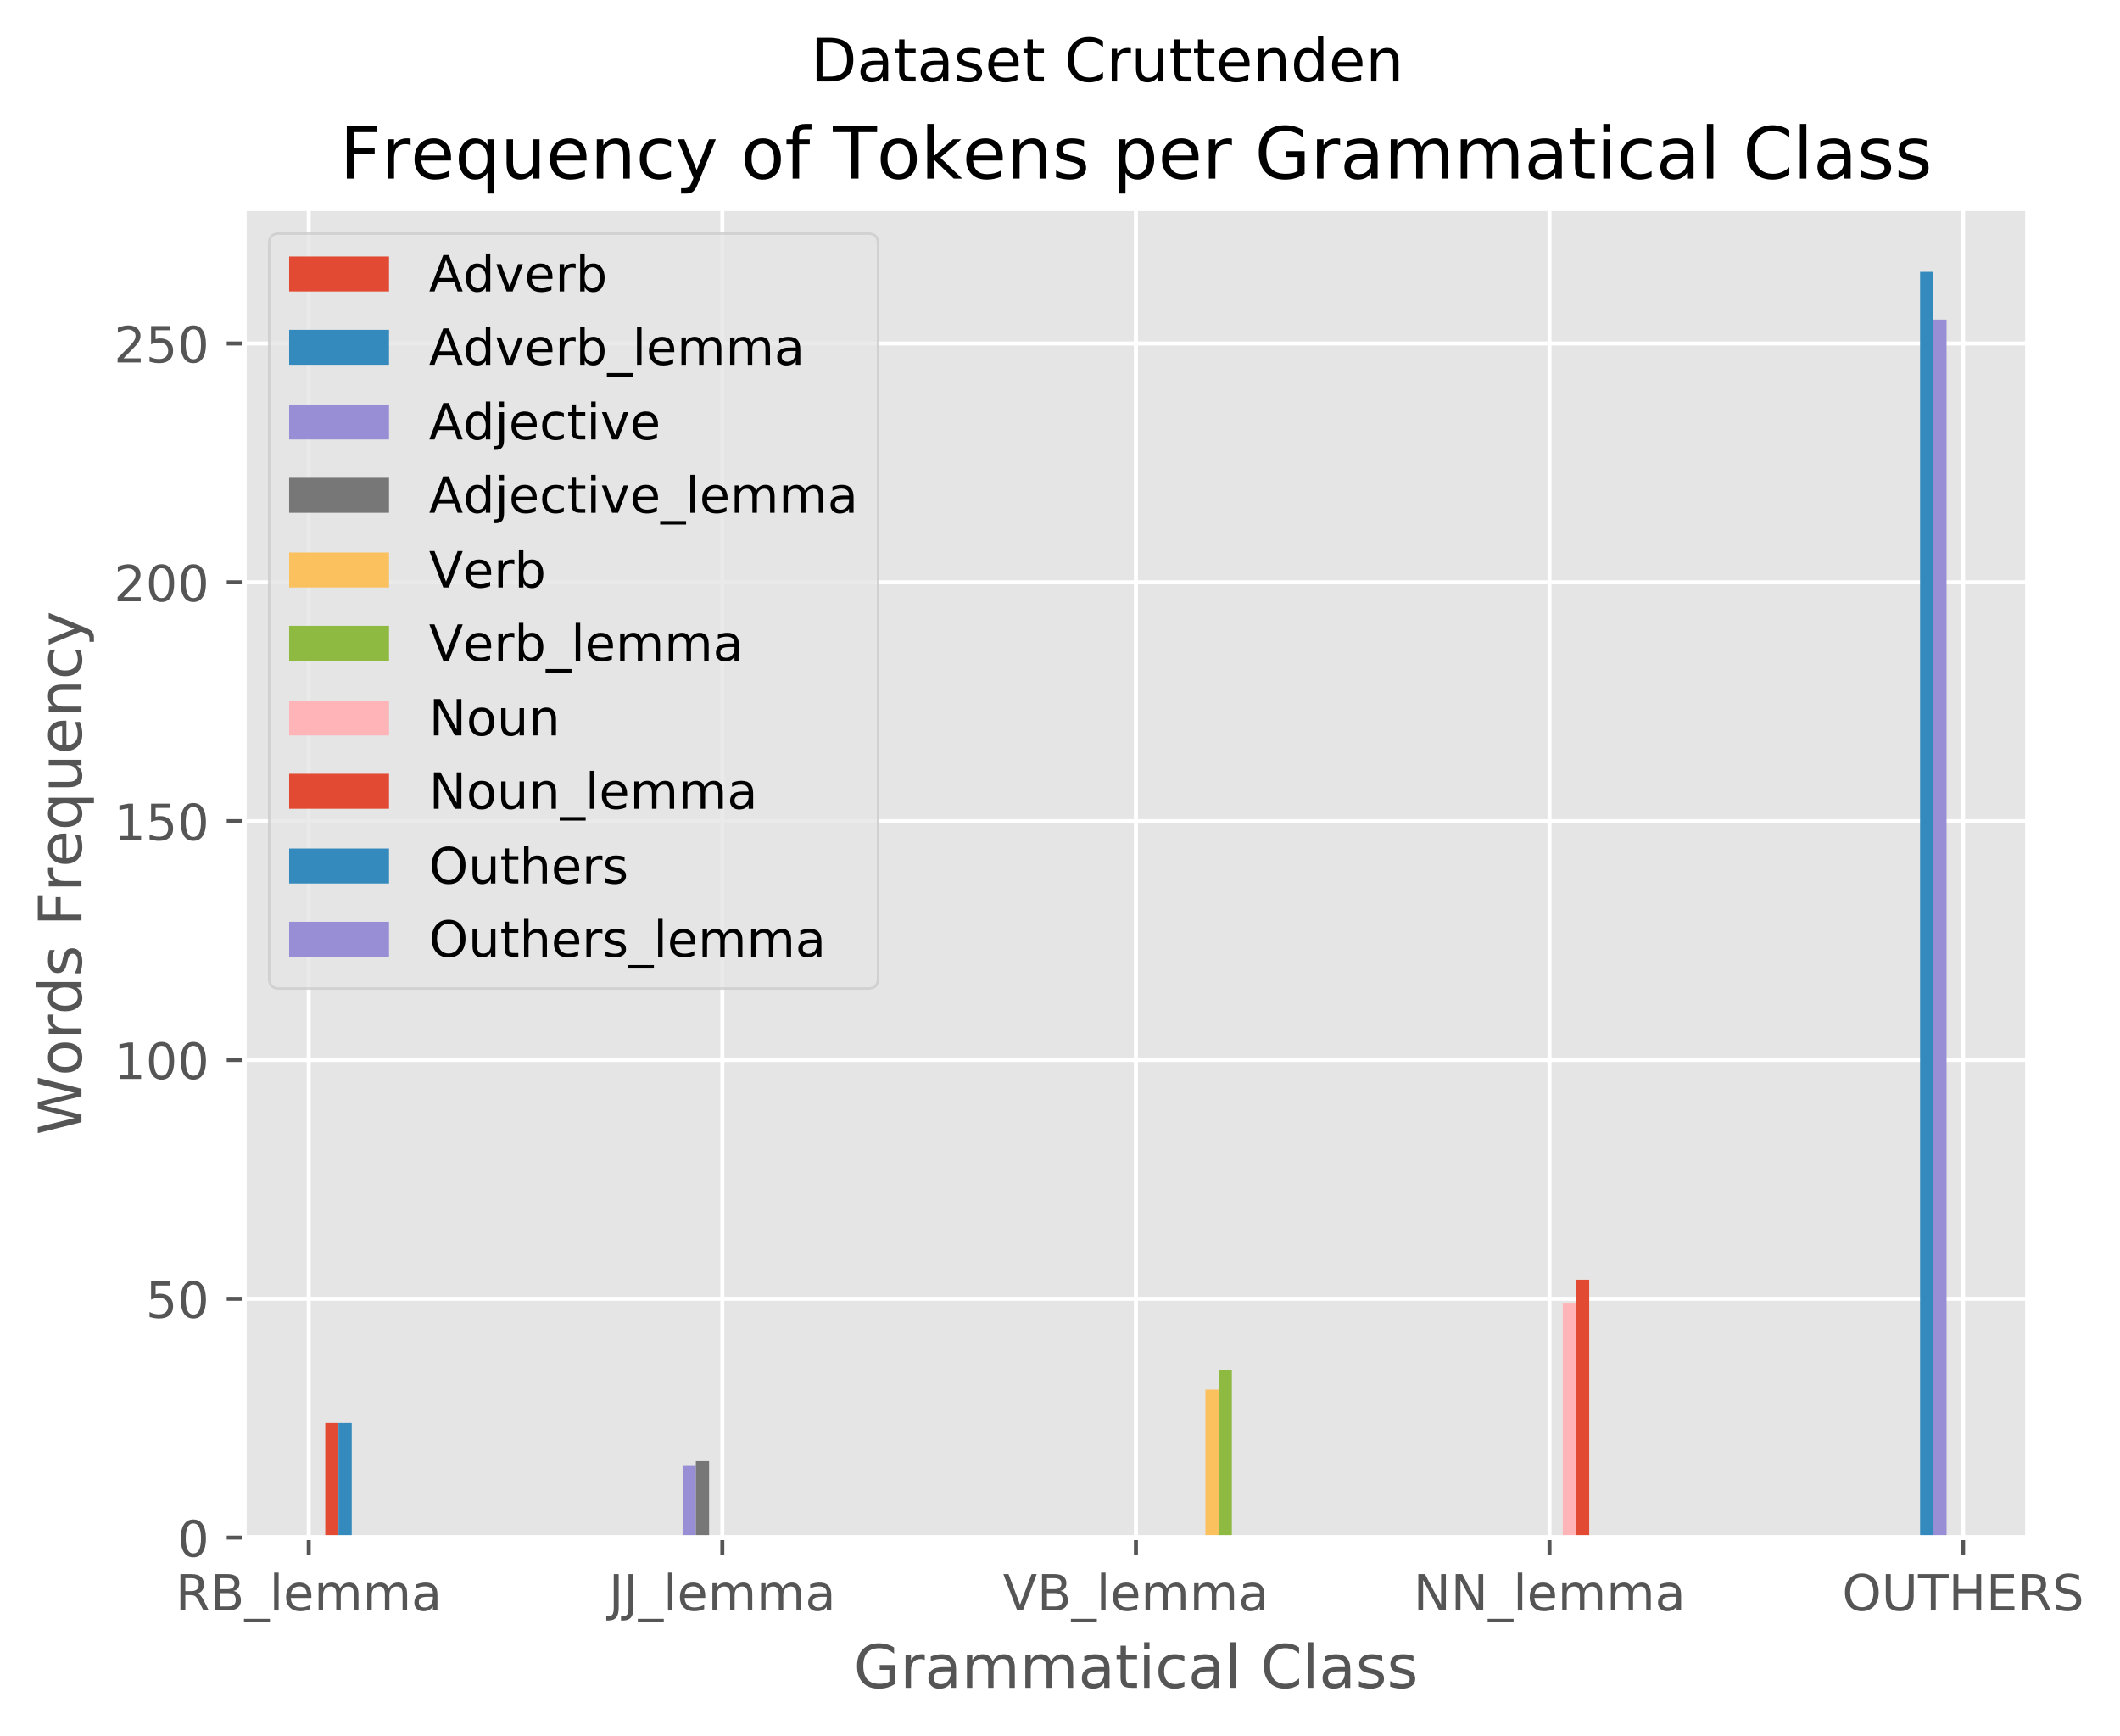 <?xml version="1.0" encoding="utf-8" standalone="no"?>
<!DOCTYPE svg PUBLIC "-//W3C//DTD SVG 1.1//EN"
  "http://www.w3.org/Graphics/SVG/1.1/DTD/svg11.dtd">
<!-- Created with matplotlib (http://matplotlib.org/) -->
<svg height="347.642pt" version="1.1" viewBox="0 0 424.519 347.642" width="424.519pt" xmlns="http://www.w3.org/2000/svg" xmlns:xlink="http://www.w3.org/1999/xlink">
 <defs>
  <style type="text/css">
*{stroke-linecap:butt;stroke-linejoin:round;}
  </style>
 </defs>
 <g id="figure_1">
  <g id="patch_1">
   <path d="M 0 347.642 
L 424.519 347.642 
L 424.519 0 
L 0 0 
z
" style="fill:#ffffff;"/>
  </g>
  <g id="axes_1">
   <g id="patch_2">
    <path d="M 48.901 307.872 
L 406.021 307.872 
L 406.021 41.76 
L 48.901 41.76 
z
" style="fill:#e5e5e5;"/>
   </g>
   <g id="matplotlib.axis_1">
    <g id="xtick_1">
     <g id="line2d_1">
      <path clip-path="url(#p3d4354c483)" d="M 61.821 307.872 
L 61.821 41.76 
" style="fill:none;stroke:#ffffff;stroke-linecap:square;stroke-width:0.8;"/>
     </g>
     <g id="line2d_2">
      <defs>
       <path d="M 0 0 
L 0 3.5 
" id="mf33b0fc1a2" style="stroke:#555555;stroke-width:0.8;"/>
      </defs>
      <g>
       <use style="fill:#555555;stroke:#555555;stroke-width:0.8;" x="61.821" xlink:href="#mf33b0fc1a2" y="307.872"/>
      </g>
     </g>
     <g id="text_1">
      <!-- RB_lemma -->
      <defs>
       <path d="M 44.391 34.188 
Q 47.562 33.109 50.562 29.594 
Q 53.562 26.078 56.594 19.922 
L 66.609 0 
L 56 0 
L 46.688 18.703 
Q 43.062 26.031 39.672 28.422 
Q 36.281 30.812 30.422 30.812 
L 19.672 30.812 
L 19.672 0 
L 9.812 0 
L 9.812 72.906 
L 32.078 72.906 
Q 44.578 72.906 50.734 67.672 
Q 56.891 62.453 56.891 51.906 
Q 56.891 45.016 53.688 40.469 
Q 50.484 35.938 44.391 34.188 
z
M 19.672 64.797 
L 19.672 38.922 
L 32.078 38.922 
Q 39.203 38.922 42.844 42.219 
Q 46.484 45.516 46.484 51.906 
Q 46.484 58.297 42.844 61.547 
Q 39.203 64.797 32.078 64.797 
z
" id="DejaVuSans-52"/>
       <path d="M 19.672 34.812 
L 19.672 8.109 
L 35.5 8.109 
Q 43.453 8.109 47.281 11.406 
Q 51.125 14.703 51.125 21.484 
Q 51.125 28.328 47.281 31.562 
Q 43.453 34.812 35.5 34.812 
z
M 19.672 64.797 
L 19.672 42.828 
L 34.281 42.828 
Q 41.5 42.828 45.031 45.531 
Q 48.578 48.25 48.578 53.812 
Q 48.578 59.328 45.031 62.062 
Q 41.5 64.797 34.281 64.797 
z
M 9.812 72.906 
L 35.016 72.906 
Q 46.297 72.906 52.391 68.219 
Q 58.5 63.531 58.5 54.891 
Q 58.5 48.188 55.375 44.234 
Q 52.25 40.281 46.188 39.312 
Q 53.469 37.75 57.5 32.781 
Q 61.531 27.828 61.531 20.406 
Q 61.531 10.641 54.891 5.312 
Q 48.25 0 35.984 0 
L 9.812 0 
z
" id="DejaVuSans-42"/>
       <path d="M 50.984 -16.609 
L 50.984 -23.578 
L -0.984 -23.578 
L -0.984 -16.609 
z
" id="DejaVuSans-5f"/>
       <path d="M 9.422 75.984 
L 18.406 75.984 
L 18.406 0 
L 9.422 0 
z
" id="DejaVuSans-6c"/>
       <path d="M 56.203 29.594 
L 56.203 25.203 
L 14.891 25.203 
Q 15.484 15.922 20.484 11.062 
Q 25.484 6.203 34.422 6.203 
Q 39.594 6.203 44.453 7.469 
Q 49.312 8.734 54.109 11.281 
L 54.109 2.781 
Q 49.266 0.734 44.188 -0.344 
Q 39.109 -1.422 33.891 -1.422 
Q 20.797 -1.422 13.156 6.188 
Q 5.516 13.812 5.516 26.812 
Q 5.516 40.234 12.766 48.109 
Q 20.016 56 32.328 56 
Q 43.359 56 49.781 48.891 
Q 56.203 41.797 56.203 29.594 
z
M 47.219 32.234 
Q 47.125 39.594 43.094 43.984 
Q 39.062 48.391 32.422 48.391 
Q 24.906 48.391 20.391 44.141 
Q 15.875 39.891 15.188 32.172 
z
" id="DejaVuSans-65"/>
       <path d="M 52 44.188 
Q 55.375 50.25 60.062 53.125 
Q 64.75 56 71.094 56 
Q 79.641 56 84.281 50.016 
Q 88.922 44.047 88.922 33.016 
L 88.922 0 
L 79.891 0 
L 79.891 32.719 
Q 79.891 40.578 77.094 44.375 
Q 74.312 48.188 68.609 48.188 
Q 61.625 48.188 57.562 43.547 
Q 53.516 38.922 53.516 30.906 
L 53.516 0 
L 44.484 0 
L 44.484 32.719 
Q 44.484 40.625 41.703 44.406 
Q 38.922 48.188 33.109 48.188 
Q 26.219 48.188 22.156 43.531 
Q 18.109 38.875 18.109 30.906 
L 18.109 0 
L 9.078 0 
L 9.078 54.688 
L 18.109 54.688 
L 18.109 46.188 
Q 21.188 51.219 25.484 53.609 
Q 29.781 56 35.688 56 
Q 41.656 56 45.828 52.969 
Q 50 49.953 52 44.188 
z
" id="DejaVuSans-6d"/>
       <path d="M 34.281 27.484 
Q 23.391 27.484 19.188 25 
Q 14.984 22.516 14.984 16.5 
Q 14.984 11.719 18.141 8.906 
Q 21.297 6.109 26.703 6.109 
Q 34.188 6.109 38.703 11.406 
Q 43.219 16.703 43.219 25.484 
L 43.219 27.484 
z
M 52.203 31.203 
L 52.203 0 
L 43.219 0 
L 43.219 8.297 
Q 40.141 3.328 35.547 0.953 
Q 30.953 -1.422 24.312 -1.422 
Q 15.922 -1.422 10.953 3.297 
Q 6 8.016 6 15.922 
Q 6 25.141 12.172 29.828 
Q 18.359 34.516 30.609 34.516 
L 43.219 34.516 
L 43.219 35.406 
Q 43.219 41.609 39.141 45 
Q 35.062 48.391 27.688 48.391 
Q 23 48.391 18.547 47.266 
Q 14.109 46.141 10.016 43.891 
L 10.016 52.203 
Q 14.938 54.109 19.578 55.047 
Q 24.219 56 28.609 56 
Q 40.484 56 46.344 49.844 
Q 52.203 43.703 52.203 31.203 
z
" id="DejaVuSans-61"/>
      </defs>
      <g style="fill:#555555;" transform="translate(35.146 322.47)scale(0.1 -0.1)">
       <use xlink:href="#DejaVuSans-52"/>
       <use x="69.482" xlink:href="#DejaVuSans-42"/>
       <use x="138.086" xlink:href="#DejaVuSans-5f"/>
       <use x="188.086" xlink:href="#DejaVuSans-6c"/>
       <use x="215.869" xlink:href="#DejaVuSans-65"/>
       <use x="277.393" xlink:href="#DejaVuSans-6d"/>
       <use x="374.805" xlink:href="#DejaVuSans-6d"/>
       <use x="472.217" xlink:href="#DejaVuSans-61"/>
      </g>
     </g>
    </g>
    <g id="xtick_2">
     <g id="line2d_3">
      <path clip-path="url(#p3d4354c483)" d="M 144.641 307.872 
L 144.641 41.76 
" style="fill:none;stroke:#ffffff;stroke-linecap:square;stroke-width:0.8;"/>
     </g>
     <g id="line2d_4">
      <g>
       <use style="fill:#555555;stroke:#555555;stroke-width:0.8;" x="144.641" xlink:href="#mf33b0fc1a2" y="307.872"/>
      </g>
     </g>
     <g id="text_2">
      <!-- JJ_lemma -->
      <defs>
       <path d="M 9.812 72.906 
L 19.672 72.906 
L 19.672 5.078 
Q 19.672 -8.109 14.672 -14.062 
Q 9.672 -20.016 -1.422 -20.016 
L -5.172 -20.016 
L -5.172 -11.719 
L -2.094 -11.719 
Q 4.438 -11.719 7.125 -8.047 
Q 9.812 -4.391 9.812 5.078 
z
" id="DejaVuSans-4a"/>
      </defs>
      <g style="fill:#555555;" transform="translate(121.921 322.47)scale(0.1 -0.1)">
       <use xlink:href="#DejaVuSans-4a"/>
       <use x="29.492" xlink:href="#DejaVuSans-4a"/>
       <use x="58.984" xlink:href="#DejaVuSans-5f"/>
       <use x="108.984" xlink:href="#DejaVuSans-6c"/>
       <use x="136.768" xlink:href="#DejaVuSans-65"/>
       <use x="198.291" xlink:href="#DejaVuSans-6d"/>
       <use x="295.703" xlink:href="#DejaVuSans-6d"/>
       <use x="393.115" xlink:href="#DejaVuSans-61"/>
      </g>
     </g>
    </g>
    <g id="xtick_3">
     <g id="line2d_5">
      <path clip-path="url(#p3d4354c483)" d="M 227.461 307.872 
L 227.461 41.76 
" style="fill:none;stroke:#ffffff;stroke-linecap:square;stroke-width:0.8;"/>
     </g>
     <g id="line2d_6">
      <g>
       <use style="fill:#555555;stroke:#555555;stroke-width:0.8;" x="227.461" xlink:href="#mf33b0fc1a2" y="307.872"/>
      </g>
     </g>
     <g id="text_3">
      <!-- VB_lemma -->
      <defs>
       <path d="M 28.609 0 
L 0.781 72.906 
L 11.078 72.906 
L 34.188 11.531 
L 57.328 72.906 
L 67.578 72.906 
L 39.797 0 
z
" id="DejaVuSans-56"/>
      </defs>
      <g style="fill:#555555;" transform="translate(200.84 322.47)scale(0.1 -0.1)">
       <use xlink:href="#DejaVuSans-56"/>
       <use x="68.408" xlink:href="#DejaVuSans-42"/>
       <use x="137.012" xlink:href="#DejaVuSans-5f"/>
       <use x="187.012" xlink:href="#DejaVuSans-6c"/>
       <use x="214.795" xlink:href="#DejaVuSans-65"/>
       <use x="276.318" xlink:href="#DejaVuSans-6d"/>
       <use x="373.73" xlink:href="#DejaVuSans-6d"/>
       <use x="471.143" xlink:href="#DejaVuSans-61"/>
      </g>
     </g>
    </g>
    <g id="xtick_4">
     <g id="line2d_7">
      <path clip-path="url(#p3d4354c483)" d="M 310.281 307.872 
L 310.281 41.76 
" style="fill:none;stroke:#ffffff;stroke-linecap:square;stroke-width:0.8;"/>
     </g>
     <g id="line2d_8">
      <g>
       <use style="fill:#555555;stroke:#555555;stroke-width:0.8;" x="310.281" xlink:href="#mf33b0fc1a2" y="307.872"/>
      </g>
     </g>
     <g id="text_4">
      <!-- NN_lemma -->
      <defs>
       <path d="M 9.812 72.906 
L 23.094 72.906 
L 55.422 11.922 
L 55.422 72.906 
L 64.984 72.906 
L 64.984 0 
L 51.703 0 
L 19.391 60.984 
L 19.391 0 
L 9.812 0 
z
" id="DejaVuSans-4e"/>
      </defs>
      <g style="fill:#555555;" transform="translate(283.03 322.47)scale(0.1 -0.1)">
       <use xlink:href="#DejaVuSans-4e"/>
       <use x="74.805" xlink:href="#DejaVuSans-4e"/>
       <use x="149.609" xlink:href="#DejaVuSans-5f"/>
       <use x="199.609" xlink:href="#DejaVuSans-6c"/>
       <use x="227.393" xlink:href="#DejaVuSans-65"/>
       <use x="288.916" xlink:href="#DejaVuSans-6d"/>
       <use x="386.328" xlink:href="#DejaVuSans-6d"/>
       <use x="483.74" xlink:href="#DejaVuSans-61"/>
      </g>
     </g>
    </g>
    <g id="xtick_5">
     <g id="line2d_9">
      <path clip-path="url(#p3d4354c483)" d="M 393.101 307.872 
L 393.101 41.76 
" style="fill:none;stroke:#ffffff;stroke-linecap:square;stroke-width:0.8;"/>
     </g>
     <g id="line2d_10">
      <g>
       <use style="fill:#555555;stroke:#555555;stroke-width:0.8;" x="393.101" xlink:href="#mf33b0fc1a2" y="307.872"/>
      </g>
     </g>
     <g id="text_5">
      <!-- OUTHERS -->
      <defs>
       <path d="M 39.406 66.219 
Q 28.656 66.219 22.328 58.203 
Q 16.016 50.203 16.016 36.375 
Q 16.016 22.609 22.328 14.594 
Q 28.656 6.594 39.406 6.594 
Q 50.141 6.594 56.422 14.594 
Q 62.703 22.609 62.703 36.375 
Q 62.703 50.203 56.422 58.203 
Q 50.141 66.219 39.406 66.219 
z
M 39.406 74.219 
Q 54.734 74.219 63.906 63.938 
Q 73.094 53.656 73.094 36.375 
Q 73.094 19.141 63.906 8.859 
Q 54.734 -1.422 39.406 -1.422 
Q 24.031 -1.422 14.812 8.828 
Q 5.609 19.094 5.609 36.375 
Q 5.609 53.656 14.812 63.938 
Q 24.031 74.219 39.406 74.219 
z
" id="DejaVuSans-4f"/>
       <path d="M 8.688 72.906 
L 18.609 72.906 
L 18.609 28.609 
Q 18.609 16.891 22.844 11.734 
Q 27.094 6.594 36.625 6.594 
Q 46.094 6.594 50.344 11.734 
Q 54.594 16.891 54.594 28.609 
L 54.594 72.906 
L 64.5 72.906 
L 64.5 27.391 
Q 64.5 13.141 57.438 5.859 
Q 50.391 -1.422 36.625 -1.422 
Q 22.797 -1.422 15.734 5.859 
Q 8.688 13.141 8.688 27.391 
z
" id="DejaVuSans-55"/>
       <path d="M -0.297 72.906 
L 61.375 72.906 
L 61.375 64.594 
L 35.5 64.594 
L 35.5 0 
L 25.594 0 
L 25.594 64.594 
L -0.297 64.594 
z
" id="DejaVuSans-54"/>
       <path d="M 9.812 72.906 
L 19.672 72.906 
L 19.672 43.016 
L 55.516 43.016 
L 55.516 72.906 
L 65.375 72.906 
L 65.375 0 
L 55.516 0 
L 55.516 34.719 
L 19.672 34.719 
L 19.672 0 
L 9.812 0 
z
" id="DejaVuSans-48"/>
       <path d="M 9.812 72.906 
L 55.906 72.906 
L 55.906 64.594 
L 19.672 64.594 
L 19.672 43.016 
L 54.391 43.016 
L 54.391 34.719 
L 19.672 34.719 
L 19.672 8.297 
L 56.781 8.297 
L 56.781 0 
L 9.812 0 
z
" id="DejaVuSans-45"/>
       <path d="M 53.516 70.516 
L 53.516 60.891 
Q 47.906 63.578 42.922 64.891 
Q 37.938 66.219 33.297 66.219 
Q 25.25 66.219 20.875 63.094 
Q 16.5 59.969 16.5 54.203 
Q 16.5 49.359 19.406 46.891 
Q 22.312 44.438 30.422 42.922 
L 36.375 41.703 
Q 47.406 39.594 52.656 34.297 
Q 57.906 29 57.906 20.125 
Q 57.906 9.516 50.797 4.047 
Q 43.703 -1.422 29.984 -1.422 
Q 24.812 -1.422 18.969 -0.25 
Q 13.141 0.922 6.891 3.219 
L 6.891 13.375 
Q 12.891 10.016 18.656 8.297 
Q 24.422 6.594 29.984 6.594 
Q 38.422 6.594 43.016 9.906 
Q 47.609 13.234 47.609 19.391 
Q 47.609 24.75 44.312 27.781 
Q 41.016 30.812 33.5 32.328 
L 27.484 33.5 
Q 16.453 35.688 11.516 40.375 
Q 6.594 45.062 6.594 53.422 
Q 6.594 63.094 13.406 68.656 
Q 20.219 74.219 32.172 74.219 
Q 37.312 74.219 42.625 73.281 
Q 47.953 72.359 53.516 70.516 
z
" id="DejaVuSans-53"/>
      </defs>
      <g style="fill:#555555;" transform="translate(368.884 322.47)scale(0.1 -0.1)">
       <use xlink:href="#DejaVuSans-4f"/>
       <use x="78.711" xlink:href="#DejaVuSans-55"/>
       <use x="151.904" xlink:href="#DejaVuSans-54"/>
       <use x="212.988" xlink:href="#DejaVuSans-48"/>
       <use x="288.184" xlink:href="#DejaVuSans-45"/>
       <use x="351.367" xlink:href="#DejaVuSans-52"/>
       <use x="420.85" xlink:href="#DejaVuSans-53"/>
      </g>
     </g>
    </g>
    <g id="text_6">
     <!-- Grammatical Class -->
     <defs>
      <path d="M 59.516 10.406 
L 59.516 29.984 
L 43.406 29.984 
L 43.406 38.094 
L 69.281 38.094 
L 69.281 6.781 
Q 63.578 2.734 56.688 0.656 
Q 49.812 -1.422 42 -1.422 
Q 24.906 -1.422 15.25 8.562 
Q 5.609 18.562 5.609 36.375 
Q 5.609 54.25 15.25 64.234 
Q 24.906 74.219 42 74.219 
Q 49.125 74.219 55.547 72.453 
Q 61.969 70.703 67.391 67.281 
L 67.391 56.781 
Q 61.922 61.422 55.766 63.766 
Q 49.609 66.109 42.828 66.109 
Q 29.438 66.109 22.719 58.641 
Q 16.016 51.172 16.016 36.375 
Q 16.016 21.625 22.719 14.156 
Q 29.438 6.688 42.828 6.688 
Q 48.047 6.688 52.141 7.594 
Q 56.25 8.5 59.516 10.406 
z
" id="DejaVuSans-47"/>
      <path d="M 41.109 46.297 
Q 39.594 47.172 37.812 47.578 
Q 36.031 48 33.891 48 
Q 26.266 48 22.188 43.047 
Q 18.109 38.094 18.109 28.812 
L 18.109 0 
L 9.078 0 
L 9.078 54.688 
L 18.109 54.688 
L 18.109 46.188 
Q 20.953 51.172 25.484 53.578 
Q 30.031 56 36.531 56 
Q 37.453 56 38.578 55.875 
Q 39.703 55.766 41.062 55.516 
z
" id="DejaVuSans-72"/>
      <path d="M 18.312 70.219 
L 18.312 54.688 
L 36.812 54.688 
L 36.812 47.703 
L 18.312 47.703 
L 18.312 18.016 
Q 18.312 11.328 20.141 9.422 
Q 21.969 7.516 27.594 7.516 
L 36.812 7.516 
L 36.812 0 
L 27.594 0 
Q 17.188 0 13.234 3.875 
Q 9.281 7.766 9.281 18.016 
L 9.281 47.703 
L 2.688 47.703 
L 2.688 54.688 
L 9.281 54.688 
L 9.281 70.219 
z
" id="DejaVuSans-74"/>
      <path d="M 9.422 54.688 
L 18.406 54.688 
L 18.406 0 
L 9.422 0 
z
M 9.422 75.984 
L 18.406 75.984 
L 18.406 64.594 
L 9.422 64.594 
z
" id="DejaVuSans-69"/>
      <path d="M 48.781 52.594 
L 48.781 44.188 
Q 44.969 46.297 41.141 47.344 
Q 37.312 48.391 33.406 48.391 
Q 24.656 48.391 19.812 42.844 
Q 14.984 37.312 14.984 27.297 
Q 14.984 17.281 19.812 11.734 
Q 24.656 6.203 33.406 6.203 
Q 37.312 6.203 41.141 7.25 
Q 44.969 8.297 48.781 10.406 
L 48.781 2.094 
Q 45.016 0.344 40.984 -0.531 
Q 36.969 -1.422 32.422 -1.422 
Q 20.062 -1.422 12.781 6.344 
Q 5.516 14.109 5.516 27.297 
Q 5.516 40.672 12.859 48.328 
Q 20.219 56 33.016 56 
Q 37.156 56 41.109 55.141 
Q 45.062 54.297 48.781 52.594 
z
" id="DejaVuSans-63"/>
      <path id="DejaVuSans-20"/>
      <path d="M 64.406 67.281 
L 64.406 56.891 
Q 59.422 61.531 53.781 63.812 
Q 48.141 66.109 41.797 66.109 
Q 29.297 66.109 22.656 58.469 
Q 16.016 50.828 16.016 36.375 
Q 16.016 21.969 22.656 14.328 
Q 29.297 6.688 41.797 6.688 
Q 48.141 6.688 53.781 8.984 
Q 59.422 11.281 64.406 15.922 
L 64.406 5.609 
Q 59.234 2.094 53.438 0.328 
Q 47.656 -1.422 41.219 -1.422 
Q 24.656 -1.422 15.125 8.703 
Q 5.609 18.844 5.609 36.375 
Q 5.609 53.953 15.125 64.078 
Q 24.656 74.219 41.219 74.219 
Q 47.75 74.219 53.531 72.484 
Q 59.328 70.75 64.406 67.281 
z
" id="DejaVuSans-43"/>
      <path d="M 44.281 53.078 
L 44.281 44.578 
Q 40.484 46.531 36.375 47.5 
Q 32.281 48.484 27.875 48.484 
Q 21.188 48.484 17.844 46.438 
Q 14.5 44.391 14.5 40.281 
Q 14.5 37.156 16.891 35.375 
Q 19.281 33.594 26.516 31.984 
L 29.594 31.297 
Q 39.156 29.25 43.188 25.516 
Q 47.219 21.781 47.219 15.094 
Q 47.219 7.469 41.188 3.016 
Q 35.156 -1.422 24.609 -1.422 
Q 20.219 -1.422 15.453 -0.562 
Q 10.688 0.297 5.422 2 
L 5.422 11.281 
Q 10.406 8.688 15.234 7.391 
Q 20.062 6.109 24.812 6.109 
Q 31.156 6.109 34.562 8.281 
Q 37.984 10.453 37.984 14.406 
Q 37.984 18.062 35.516 20.016 
Q 33.062 21.969 24.703 23.781 
L 21.578 24.516 
Q 13.234 26.266 9.516 29.906 
Q 5.812 33.547 5.812 39.891 
Q 5.812 47.609 11.281 51.797 
Q 16.75 56 26.812 56 
Q 31.781 56 36.172 55.266 
Q 40.578 54.547 44.281 53.078 
z
" id="DejaVuSans-73"/>
     </defs>
     <g style="fill:#555555;" transform="translate(170.95 337.946)scale(0.12 -0.12)">
      <use xlink:href="#DejaVuSans-47"/>
      <use x="77.49" xlink:href="#DejaVuSans-72"/>
      <use x="118.604" xlink:href="#DejaVuSans-61"/>
      <use x="179.883" xlink:href="#DejaVuSans-6d"/>
      <use x="277.295" xlink:href="#DejaVuSans-6d"/>
      <use x="374.707" xlink:href="#DejaVuSans-61"/>
      <use x="435.986" xlink:href="#DejaVuSans-74"/>
      <use x="475.195" xlink:href="#DejaVuSans-69"/>
      <use x="502.979" xlink:href="#DejaVuSans-63"/>
      <use x="557.959" xlink:href="#DejaVuSans-61"/>
      <use x="619.238" xlink:href="#DejaVuSans-6c"/>
      <use x="647.021" xlink:href="#DejaVuSans-20"/>
      <use x="678.809" xlink:href="#DejaVuSans-43"/>
      <use x="748.633" xlink:href="#DejaVuSans-6c"/>
      <use x="776.416" xlink:href="#DejaVuSans-61"/>
      <use x="837.695" xlink:href="#DejaVuSans-73"/>
      <use x="889.795" xlink:href="#DejaVuSans-73"/>
     </g>
    </g>
   </g>
   <g id="matplotlib.axis_2">
    <g id="ytick_1">
     <g id="line2d_11">
      <path clip-path="url(#p3d4354c483)" d="M 48.901 307.872 
L 406.021 307.872 
" style="fill:none;stroke:#ffffff;stroke-linecap:square;stroke-width:0.8;"/>
     </g>
     <g id="line2d_12">
      <defs>
       <path d="M 0 0 
L -3.5 0 
" id="mf87180e622" style="stroke:#555555;stroke-width:0.8;"/>
      </defs>
      <g>
       <use style="fill:#555555;stroke:#555555;stroke-width:0.8;" x="48.901" xlink:href="#mf87180e622" y="307.872"/>
      </g>
     </g>
     <g id="text_7">
      <!-- 0 -->
      <defs>
       <path d="M 31.781 66.406 
Q 24.172 66.406 20.328 58.906 
Q 16.5 51.422 16.5 36.375 
Q 16.5 21.391 20.328 13.891 
Q 24.172 6.391 31.781 6.391 
Q 39.453 6.391 43.281 13.891 
Q 47.125 21.391 47.125 36.375 
Q 47.125 51.422 43.281 58.906 
Q 39.453 66.406 31.781 66.406 
z
M 31.781 74.219 
Q 44.047 74.219 50.516 64.516 
Q 56.984 54.828 56.984 36.375 
Q 56.984 17.969 50.516 8.266 
Q 44.047 -1.422 31.781 -1.422 
Q 19.531 -1.422 13.062 8.266 
Q 6.594 17.969 6.594 36.375 
Q 6.594 54.828 13.062 64.516 
Q 19.531 74.219 31.781 74.219 
z
" id="DejaVuSans-30"/>
      </defs>
      <g style="fill:#555555;" transform="translate(35.539 311.671)scale(0.1 -0.1)">
       <use xlink:href="#DejaVuSans-30"/>
      </g>
     </g>
    </g>
    <g id="ytick_2">
     <g id="line2d_13">
      <path clip-path="url(#p3d4354c483)" d="M 48.901 260.053 
L 406.021 260.053 
" style="fill:none;stroke:#ffffff;stroke-linecap:square;stroke-width:0.8;"/>
     </g>
     <g id="line2d_14">
      <g>
       <use style="fill:#555555;stroke:#555555;stroke-width:0.8;" x="48.901" xlink:href="#mf87180e622" y="260.053"/>
      </g>
     </g>
     <g id="text_8">
      <!-- 50 -->
      <defs>
       <path d="M 10.797 72.906 
L 49.516 72.906 
L 49.516 64.594 
L 19.828 64.594 
L 19.828 46.734 
Q 21.969 47.469 24.109 47.828 
Q 26.266 48.188 28.422 48.188 
Q 40.625 48.188 47.75 41.5 
Q 54.891 34.812 54.891 23.391 
Q 54.891 11.625 47.562 5.094 
Q 40.234 -1.422 26.906 -1.422 
Q 22.312 -1.422 17.547 -0.641 
Q 12.797 0.141 7.719 1.703 
L 7.719 11.625 
Q 12.109 9.234 16.797 8.062 
Q 21.484 6.891 26.703 6.891 
Q 35.156 6.891 40.078 11.328 
Q 45.016 15.766 45.016 23.391 
Q 45.016 31 40.078 35.438 
Q 35.156 39.891 26.703 39.891 
Q 22.75 39.891 18.812 39.016 
Q 14.891 38.141 10.797 36.281 
z
" id="DejaVuSans-35"/>
      </defs>
      <g style="fill:#555555;" transform="translate(29.176 263.852)scale(0.1 -0.1)">
       <use xlink:href="#DejaVuSans-35"/>
       <use x="63.623" xlink:href="#DejaVuSans-30"/>
      </g>
     </g>
    </g>
    <g id="ytick_3">
     <g id="line2d_15">
      <path clip-path="url(#p3d4354c483)" d="M 48.901 212.234 
L 406.021 212.234 
" style="fill:none;stroke:#ffffff;stroke-linecap:square;stroke-width:0.8;"/>
     </g>
     <g id="line2d_16">
      <g>
       <use style="fill:#555555;stroke:#555555;stroke-width:0.8;" x="48.901" xlink:href="#mf87180e622" y="212.234"/>
      </g>
     </g>
     <g id="text_9">
      <!-- 100 -->
      <defs>
       <path d="M 12.406 8.297 
L 28.516 8.297 
L 28.516 63.922 
L 10.984 60.406 
L 10.984 69.391 
L 28.422 72.906 
L 38.281 72.906 
L 38.281 8.297 
L 54.391 8.297 
L 54.391 0 
L 12.406 0 
z
" id="DejaVuSans-31"/>
      </defs>
      <g style="fill:#555555;" transform="translate(22.814 216.033)scale(0.1 -0.1)">
       <use xlink:href="#DejaVuSans-31"/>
       <use x="63.623" xlink:href="#DejaVuSans-30"/>
       <use x="127.246" xlink:href="#DejaVuSans-30"/>
      </g>
     </g>
    </g>
    <g id="ytick_4">
     <g id="line2d_17">
      <path clip-path="url(#p3d4354c483)" d="M 48.901 164.415 
L 406.021 164.415 
" style="fill:none;stroke:#ffffff;stroke-linecap:square;stroke-width:0.8;"/>
     </g>
     <g id="line2d_18">
      <g>
       <use style="fill:#555555;stroke:#555555;stroke-width:0.8;" x="48.901" xlink:href="#mf87180e622" y="164.415"/>
      </g>
     </g>
     <g id="text_10">
      <!-- 150 -->
      <g style="fill:#555555;" transform="translate(22.814 168.215)scale(0.1 -0.1)">
       <use xlink:href="#DejaVuSans-31"/>
       <use x="63.623" xlink:href="#DejaVuSans-35"/>
       <use x="127.246" xlink:href="#DejaVuSans-30"/>
      </g>
     </g>
    </g>
    <g id="ytick_5">
     <g id="line2d_19">
      <path clip-path="url(#p3d4354c483)" d="M 48.901 116.597 
L 406.021 116.597 
" style="fill:none;stroke:#ffffff;stroke-linecap:square;stroke-width:0.8;"/>
     </g>
     <g id="line2d_20">
      <g>
       <use style="fill:#555555;stroke:#555555;stroke-width:0.8;" x="48.901" xlink:href="#mf87180e622" y="116.597"/>
      </g>
     </g>
     <g id="text_11">
      <!-- 200 -->
      <defs>
       <path d="M 19.188 8.297 
L 53.609 8.297 
L 53.609 0 
L 7.328 0 
L 7.328 8.297 
Q 12.938 14.109 22.625 23.891 
Q 32.328 33.688 34.812 36.531 
Q 39.547 41.844 41.422 45.531 
Q 43.312 49.219 43.312 52.781 
Q 43.312 58.594 39.234 62.25 
Q 35.156 65.922 28.609 65.922 
Q 23.969 65.922 18.812 64.312 
Q 13.672 62.703 7.812 59.422 
L 7.812 69.391 
Q 13.766 71.781 18.938 73 
Q 24.125 74.219 28.422 74.219 
Q 39.75 74.219 46.484 68.547 
Q 53.219 62.891 53.219 53.422 
Q 53.219 48.922 51.531 44.891 
Q 49.859 40.875 45.406 35.406 
Q 44.188 33.984 37.641 27.219 
Q 31.109 20.453 19.188 8.297 
z
" id="DejaVuSans-32"/>
      </defs>
      <g style="fill:#555555;" transform="translate(22.814 120.396)scale(0.1 -0.1)">
       <use xlink:href="#DejaVuSans-32"/>
       <use x="63.623" xlink:href="#DejaVuSans-30"/>
       <use x="127.246" xlink:href="#DejaVuSans-30"/>
      </g>
     </g>
    </g>
    <g id="ytick_6">
     <g id="line2d_21">
      <path clip-path="url(#p3d4354c483)" d="M 48.901 68.778 
L 406.021 68.778 
" style="fill:none;stroke:#ffffff;stroke-linecap:square;stroke-width:0.8;"/>
     </g>
     <g id="line2d_22">
      <g>
       <use style="fill:#555555;stroke:#555555;stroke-width:0.8;" x="48.901" xlink:href="#mf87180e622" y="68.778"/>
      </g>
     </g>
     <g id="text_12">
      <!-- 250 -->
      <g style="fill:#555555;" transform="translate(22.814 72.577)scale(0.1 -0.1)">
       <use xlink:href="#DejaVuSans-32"/>
       <use x="63.623" xlink:href="#DejaVuSans-35"/>
       <use x="127.246" xlink:href="#DejaVuSans-30"/>
      </g>
     </g>
    </g>
    <g id="text_13">
     <!-- Words Frequency -->
     <defs>
      <path d="M 3.328 72.906 
L 13.281 72.906 
L 28.609 11.281 
L 43.891 72.906 
L 54.984 72.906 
L 70.312 11.281 
L 85.594 72.906 
L 95.609 72.906 
L 77.297 0 
L 64.891 0 
L 49.516 63.281 
L 33.984 0 
L 21.578 0 
z
" id="DejaVuSans-57"/>
      <path d="M 30.609 48.391 
Q 23.391 48.391 19.188 42.75 
Q 14.984 37.109 14.984 27.297 
Q 14.984 17.484 19.156 11.844 
Q 23.344 6.203 30.609 6.203 
Q 37.797 6.203 41.984 11.859 
Q 46.188 17.531 46.188 27.297 
Q 46.188 37.016 41.984 42.703 
Q 37.797 48.391 30.609 48.391 
z
M 30.609 56 
Q 42.328 56 49.016 48.375 
Q 55.719 40.766 55.719 27.297 
Q 55.719 13.875 49.016 6.219 
Q 42.328 -1.422 30.609 -1.422 
Q 18.844 -1.422 12.172 6.219 
Q 5.516 13.875 5.516 27.297 
Q 5.516 40.766 12.172 48.375 
Q 18.844 56 30.609 56 
z
" id="DejaVuSans-6f"/>
      <path d="M 45.406 46.391 
L 45.406 75.984 
L 54.391 75.984 
L 54.391 0 
L 45.406 0 
L 45.406 8.203 
Q 42.578 3.328 38.25 0.953 
Q 33.938 -1.422 27.875 -1.422 
Q 17.969 -1.422 11.734 6.484 
Q 5.516 14.406 5.516 27.297 
Q 5.516 40.188 11.734 48.094 
Q 17.969 56 27.875 56 
Q 33.938 56 38.25 53.625 
Q 42.578 51.266 45.406 46.391 
z
M 14.797 27.297 
Q 14.797 17.391 18.875 11.75 
Q 22.953 6.109 30.078 6.109 
Q 37.203 6.109 41.297 11.75 
Q 45.406 17.391 45.406 27.297 
Q 45.406 37.203 41.297 42.844 
Q 37.203 48.484 30.078 48.484 
Q 22.953 48.484 18.875 42.844 
Q 14.797 37.203 14.797 27.297 
z
" id="DejaVuSans-64"/>
      <path d="M 9.812 72.906 
L 51.703 72.906 
L 51.703 64.594 
L 19.672 64.594 
L 19.672 43.109 
L 48.578 43.109 
L 48.578 34.812 
L 19.672 34.812 
L 19.672 0 
L 9.812 0 
z
" id="DejaVuSans-46"/>
      <path d="M 14.797 27.297 
Q 14.797 17.391 18.875 11.75 
Q 22.953 6.109 30.078 6.109 
Q 37.203 6.109 41.297 11.75 
Q 45.406 17.391 45.406 27.297 
Q 45.406 37.203 41.297 42.844 
Q 37.203 48.484 30.078 48.484 
Q 22.953 48.484 18.875 42.844 
Q 14.797 37.203 14.797 27.297 
z
M 45.406 8.203 
Q 42.578 3.328 38.25 0.953 
Q 33.938 -1.422 27.875 -1.422 
Q 17.969 -1.422 11.734 6.484 
Q 5.516 14.406 5.516 27.297 
Q 5.516 40.188 11.734 48.094 
Q 17.969 56 27.875 56 
Q 33.938 56 38.25 53.625 
Q 42.578 51.266 45.406 46.391 
L 45.406 54.688 
L 54.391 54.688 
L 54.391 -20.797 
L 45.406 -20.797 
z
" id="DejaVuSans-71"/>
      <path d="M 8.5 21.578 
L 8.5 54.688 
L 17.484 54.688 
L 17.484 21.922 
Q 17.484 14.156 20.5 10.266 
Q 23.531 6.391 29.594 6.391 
Q 36.859 6.391 41.078 11.031 
Q 45.312 15.672 45.312 23.688 
L 45.312 54.688 
L 54.297 54.688 
L 54.297 0 
L 45.312 0 
L 45.312 8.406 
Q 42.047 3.422 37.719 1 
Q 33.406 -1.422 27.688 -1.422 
Q 18.266 -1.422 13.375 4.438 
Q 8.5 10.297 8.5 21.578 
z
M 31.109 56 
z
" id="DejaVuSans-75"/>
      <path d="M 54.891 33.016 
L 54.891 0 
L 45.906 0 
L 45.906 32.719 
Q 45.906 40.484 42.875 44.328 
Q 39.844 48.188 33.797 48.188 
Q 26.516 48.188 22.312 43.547 
Q 18.109 38.922 18.109 30.906 
L 18.109 0 
L 9.078 0 
L 9.078 54.688 
L 18.109 54.688 
L 18.109 46.188 
Q 21.344 51.125 25.703 53.562 
Q 30.078 56 35.797 56 
Q 45.219 56 50.047 50.172 
Q 54.891 44.344 54.891 33.016 
z
" id="DejaVuSans-6e"/>
      <path d="M 32.172 -5.078 
Q 28.375 -14.844 24.75 -17.812 
Q 21.141 -20.797 15.094 -20.797 
L 7.906 -20.797 
L 7.906 -13.281 
L 13.188 -13.281 
Q 16.891 -13.281 18.938 -11.516 
Q 21 -9.766 23.484 -3.219 
L 25.094 0.875 
L 2.984 54.688 
L 12.5 54.688 
L 29.594 11.922 
L 46.688 54.688 
L 56.203 54.688 
z
" id="DejaVuSans-79"/>
     </defs>
     <g style="fill:#555555;" transform="translate(16.318 227.279)rotate(-90)scale(0.12 -0.12)">
      <use xlink:href="#DejaVuSans-57"/>
      <use x="98.799" xlink:href="#DejaVuSans-6f"/>
      <use x="159.98" xlink:href="#DejaVuSans-72"/>
      <use x="201.078" xlink:href="#DejaVuSans-64"/>
      <use x="264.555" xlink:href="#DejaVuSans-73"/>
      <use x="316.654" xlink:href="#DejaVuSans-20"/>
      <use x="348.441" xlink:href="#DejaVuSans-46"/>
      <use x="405.852" xlink:href="#DejaVuSans-72"/>
      <use x="446.934" xlink:href="#DejaVuSans-65"/>
      <use x="508.457" xlink:href="#DejaVuSans-71"/>
      <use x="571.934" xlink:href="#DejaVuSans-75"/>
      <use x="635.312" xlink:href="#DejaVuSans-65"/>
      <use x="696.836" xlink:href="#DejaVuSans-6e"/>
      <use x="760.215" xlink:href="#DejaVuSans-63"/>
      <use x="815.195" xlink:href="#DejaVuSans-79"/>
     </g>
    </g>
   </g>
   <g id="patch_3">
    <path clip-path="url(#p3d4354c483)" d="M 65.134 307.872 
L 67.784 307.872 
L 67.784 284.919 
L 65.134 284.919 
z
" style="fill:#e24a33;"/>
   </g>
   <g id="patch_4">
    <path clip-path="url(#p3d4354c483)" d="M 98.262 307.872 
L 100.912 307.872 
L 100.912 307.872 
L 98.262 307.872 
z
" style="fill:#e24a33;"/>
   </g>
   <g id="patch_5">
    <path clip-path="url(#p3d4354c483)" d="M 131.39 307.872 
L 134.04 307.872 
L 134.04 307.872 
L 131.39 307.872 
z
" style="fill:#e24a33;"/>
   </g>
   <g id="patch_6">
    <path clip-path="url(#p3d4354c483)" d="M 164.518 307.872 
L 167.168 307.872 
L 167.168 307.872 
L 164.518 307.872 
z
" style="fill:#e24a33;"/>
   </g>
   <g id="patch_7">
    <path clip-path="url(#p3d4354c483)" d="M 197.646 307.872 
L 200.296 307.872 
L 200.296 307.872 
L 197.646 307.872 
z
" style="fill:#e24a33;"/>
   </g>
   <g id="patch_8">
    <path clip-path="url(#p3d4354c483)" d="M 230.774 307.872 
L 233.424 307.872 
L 233.424 307.872 
L 230.774 307.872 
z
" style="fill:#e24a33;"/>
   </g>
   <g id="patch_9">
    <path clip-path="url(#p3d4354c483)" d="M 263.902 307.872 
L 266.552 307.872 
L 266.552 307.872 
L 263.902 307.872 
z
" style="fill:#e24a33;"/>
   </g>
   <g id="patch_10">
    <path clip-path="url(#p3d4354c483)" d="M 297.03 307.872 
L 299.68 307.872 
L 299.68 307.872 
L 297.03 307.872 
z
" style="fill:#e24a33;"/>
   </g>
   <g id="patch_11">
    <path clip-path="url(#p3d4354c483)" d="M 330.158 307.872 
L 332.808 307.872 
L 332.808 307.872 
L 330.158 307.872 
z
" style="fill:#e24a33;"/>
   </g>
   <g id="patch_12">
    <path clip-path="url(#p3d4354c483)" d="M 363.286 307.872 
L 365.936 307.872 
L 365.936 307.872 
L 363.286 307.872 
z
" style="fill:#e24a33;"/>
   </g>
   <g id="patch_13">
    <path clip-path="url(#p3d4354c483)" d="M 67.784 307.872 
L 70.434 307.872 
L 70.434 284.919 
L 67.784 284.919 
z
" style="fill:#348abd;"/>
   </g>
   <g id="patch_14">
    <path clip-path="url(#p3d4354c483)" d="M 100.912 307.872 
L 103.562 307.872 
L 103.562 307.872 
L 100.912 307.872 
z
" style="fill:#348abd;"/>
   </g>
   <g id="patch_15">
    <path clip-path="url(#p3d4354c483)" d="M 134.04 307.872 
L 136.69 307.872 
L 136.69 307.872 
L 134.04 307.872 
z
" style="fill:#348abd;"/>
   </g>
   <g id="patch_16">
    <path clip-path="url(#p3d4354c483)" d="M 167.168 307.872 
L 169.819 307.872 
L 169.819 307.872 
L 167.168 307.872 
z
" style="fill:#348abd;"/>
   </g>
   <g id="patch_17">
    <path clip-path="url(#p3d4354c483)" d="M 200.296 307.872 
L 202.947 307.872 
L 202.947 307.872 
L 200.296 307.872 
z
" style="fill:#348abd;"/>
   </g>
   <g id="patch_18">
    <path clip-path="url(#p3d4354c483)" d="M 233.424 307.872 
L 236.075 307.872 
L 236.075 307.872 
L 233.424 307.872 
z
" style="fill:#348abd;"/>
   </g>
   <g id="patch_19">
    <path clip-path="url(#p3d4354c483)" d="M 266.552 307.872 
L 269.203 307.872 
L 269.203 307.872 
L 266.552 307.872 
z
" style="fill:#348abd;"/>
   </g>
   <g id="patch_20">
    <path clip-path="url(#p3d4354c483)" d="M 299.68 307.872 
L 302.331 307.872 
L 302.331 307.872 
L 299.68 307.872 
z
" style="fill:#348abd;"/>
   </g>
   <g id="patch_21">
    <path clip-path="url(#p3d4354c483)" d="M 332.808 307.872 
L 335.459 307.872 
L 335.459 307.872 
L 332.808 307.872 
z
" style="fill:#348abd;"/>
   </g>
   <g id="patch_22">
    <path clip-path="url(#p3d4354c483)" d="M 365.936 307.872 
L 368.587 307.872 
L 368.587 307.872 
L 365.936 307.872 
z
" style="fill:#348abd;"/>
   </g>
   <g id="patch_23">
    <path clip-path="url(#p3d4354c483)" d="M 70.434 307.872 
L 73.085 307.872 
L 73.085 307.872 
L 70.434 307.872 
z
" style="fill:#988ed5;"/>
   </g>
   <g id="patch_24">
    <path clip-path="url(#p3d4354c483)" d="M 103.562 307.872 
L 106.213 307.872 
L 106.213 307.872 
L 103.562 307.872 
z
" style="fill:#988ed5;"/>
   </g>
   <g id="patch_25">
    <path clip-path="url(#p3d4354c483)" d="M 136.69 307.872 
L 139.341 307.872 
L 139.341 293.526 
L 136.69 293.526 
z
" style="fill:#988ed5;"/>
   </g>
   <g id="patch_26">
    <path clip-path="url(#p3d4354c483)" d="M 169.819 307.872 
L 172.469 307.872 
L 172.469 307.872 
L 169.819 307.872 
z
" style="fill:#988ed5;"/>
   </g>
   <g id="patch_27">
    <path clip-path="url(#p3d4354c483)" d="M 202.947 307.872 
L 205.597 307.872 
L 205.597 307.872 
L 202.947 307.872 
z
" style="fill:#988ed5;"/>
   </g>
   <g id="patch_28">
    <path clip-path="url(#p3d4354c483)" d="M 236.075 307.872 
L 238.725 307.872 
L 238.725 307.872 
L 236.075 307.872 
z
" style="fill:#988ed5;"/>
   </g>
   <g id="patch_29">
    <path clip-path="url(#p3d4354c483)" d="M 269.203 307.872 
L 271.853 307.872 
L 271.853 307.872 
L 269.203 307.872 
z
" style="fill:#988ed5;"/>
   </g>
   <g id="patch_30">
    <path clip-path="url(#p3d4354c483)" d="M 302.331 307.872 
L 304.981 307.872 
L 304.981 307.872 
L 302.331 307.872 
z
" style="fill:#988ed5;"/>
   </g>
   <g id="patch_31">
    <path clip-path="url(#p3d4354c483)" d="M 335.459 307.872 
L 338.109 307.872 
L 338.109 307.872 
L 335.459 307.872 
z
" style="fill:#988ed5;"/>
   </g>
   <g id="patch_32">
    <path clip-path="url(#p3d4354c483)" d="M 368.587 307.872 
L 371.237 307.872 
L 371.237 307.872 
L 368.587 307.872 
z
" style="fill:#988ed5;"/>
   </g>
   <g id="patch_33">
    <path clip-path="url(#p3d4354c483)" d="M 73.085 307.872 
L 75.735 307.872 
L 75.735 307.872 
L 73.085 307.872 
z
" style="fill:#777777;"/>
   </g>
   <g id="patch_34">
    <path clip-path="url(#p3d4354c483)" d="M 106.213 307.872 
L 108.863 307.872 
L 108.863 307.872 
L 106.213 307.872 
z
" style="fill:#777777;"/>
   </g>
   <g id="patch_35">
    <path clip-path="url(#p3d4354c483)" d="M 139.341 307.872 
L 141.991 307.872 
L 141.991 292.57 
L 139.341 292.57 
z
" style="fill:#777777;"/>
   </g>
   <g id="patch_36">
    <path clip-path="url(#p3d4354c483)" d="M 172.469 307.872 
L 175.119 307.872 
L 175.119 307.872 
L 172.469 307.872 
z
" style="fill:#777777;"/>
   </g>
   <g id="patch_37">
    <path clip-path="url(#p3d4354c483)" d="M 205.597 307.872 
L 208.247 307.872 
L 208.247 307.872 
L 205.597 307.872 
z
" style="fill:#777777;"/>
   </g>
   <g id="patch_38">
    <path clip-path="url(#p3d4354c483)" d="M 238.725 307.872 
L 241.375 307.872 
L 241.375 307.872 
L 238.725 307.872 
z
" style="fill:#777777;"/>
   </g>
   <g id="patch_39">
    <path clip-path="url(#p3d4354c483)" d="M 271.853 307.872 
L 274.503 307.872 
L 274.503 307.872 
L 271.853 307.872 
z
" style="fill:#777777;"/>
   </g>
   <g id="patch_40">
    <path clip-path="url(#p3d4354c483)" d="M 304.981 307.872 
L 307.631 307.872 
L 307.631 307.872 
L 304.981 307.872 
z
" style="fill:#777777;"/>
   </g>
   <g id="patch_41">
    <path clip-path="url(#p3d4354c483)" d="M 338.109 307.872 
L 340.759 307.872 
L 340.759 307.872 
L 338.109 307.872 
z
" style="fill:#777777;"/>
   </g>
   <g id="patch_42">
    <path clip-path="url(#p3d4354c483)" d="M 371.237 307.872 
L 373.887 307.872 
L 373.887 307.872 
L 371.237 307.872 
z
" style="fill:#777777;"/>
   </g>
   <g id="patch_43">
    <path clip-path="url(#p3d4354c483)" d="M 75.735 307.872 
L 78.385 307.872 
L 78.385 307.872 
L 75.735 307.872 
z
" style="fill:#fbc15e;"/>
   </g>
   <g id="patch_44">
    <path clip-path="url(#p3d4354c483)" d="M 108.863 307.872 
L 111.513 307.872 
L 111.513 307.872 
L 108.863 307.872 
z
" style="fill:#fbc15e;"/>
   </g>
   <g id="patch_45">
    <path clip-path="url(#p3d4354c483)" d="M 141.991 307.872 
L 144.641 307.872 
L 144.641 307.872 
L 141.991 307.872 
z
" style="fill:#fbc15e;"/>
   </g>
   <g id="patch_46">
    <path clip-path="url(#p3d4354c483)" d="M 175.119 307.872 
L 177.769 307.872 
L 177.769 307.872 
L 175.119 307.872 
z
" style="fill:#fbc15e;"/>
   </g>
   <g id="patch_47">
    <path clip-path="url(#p3d4354c483)" d="M 208.247 307.872 
L 210.897 307.872 
L 210.897 307.872 
L 208.247 307.872 
z
" style="fill:#fbc15e;"/>
   </g>
   <g id="patch_48">
    <path clip-path="url(#p3d4354c483)" d="M 241.375 307.872 
L 244.025 307.872 
L 244.025 278.224 
L 241.375 278.224 
z
" style="fill:#fbc15e;"/>
   </g>
   <g id="patch_49">
    <path clip-path="url(#p3d4354c483)" d="M 274.503 307.872 
L 277.153 307.872 
L 277.153 307.872 
L 274.503 307.872 
z
" style="fill:#fbc15e;"/>
   </g>
   <g id="patch_50">
    <path clip-path="url(#p3d4354c483)" d="M 307.631 307.872 
L 310.281 307.872 
L 310.281 307.872 
L 307.631 307.872 
z
" style="fill:#fbc15e;"/>
   </g>
   <g id="patch_51">
    <path clip-path="url(#p3d4354c483)" d="M 340.759 307.872 
L 343.409 307.872 
L 343.409 307.872 
L 340.759 307.872 
z
" style="fill:#fbc15e;"/>
   </g>
   <g id="patch_52">
    <path clip-path="url(#p3d4354c483)" d="M 373.887 307.872 
L 376.537 307.872 
L 376.537 307.872 
L 373.887 307.872 
z
" style="fill:#fbc15e;"/>
   </g>
   <g id="patch_53">
    <path clip-path="url(#p3d4354c483)" d="M 78.385 307.872 
L 81.035 307.872 
L 81.035 307.872 
L 78.385 307.872 
z
" style="fill:#8eba42;"/>
   </g>
   <g id="patch_54">
    <path clip-path="url(#p3d4354c483)" d="M 111.513 307.872 
L 114.163 307.872 
L 114.163 307.872 
L 111.513 307.872 
z
" style="fill:#8eba42;"/>
   </g>
   <g id="patch_55">
    <path clip-path="url(#p3d4354c483)" d="M 144.641 307.872 
L 147.291 307.872 
L 147.291 307.872 
L 144.641 307.872 
z
" style="fill:#8eba42;"/>
   </g>
   <g id="patch_56">
    <path clip-path="url(#p3d4354c483)" d="M 177.769 307.872 
L 180.419 307.872 
L 180.419 307.872 
L 177.769 307.872 
z
" style="fill:#8eba42;"/>
   </g>
   <g id="patch_57">
    <path clip-path="url(#p3d4354c483)" d="M 210.897 307.872 
L 213.547 307.872 
L 213.547 307.872 
L 210.897 307.872 
z
" style="fill:#8eba42;"/>
   </g>
   <g id="patch_58">
    <path clip-path="url(#p3d4354c483)" d="M 244.025 307.872 
L 246.675 307.872 
L 246.675 274.399 
L 244.025 274.399 
z
" style="fill:#8eba42;"/>
   </g>
   <g id="patch_59">
    <path clip-path="url(#p3d4354c483)" d="M 277.153 307.872 
L 279.804 307.872 
L 279.804 307.872 
L 277.153 307.872 
z
" style="fill:#8eba42;"/>
   </g>
   <g id="patch_60">
    <path clip-path="url(#p3d4354c483)" d="M 310.281 307.872 
L 312.932 307.872 
L 312.932 307.872 
L 310.281 307.872 
z
" style="fill:#8eba42;"/>
   </g>
   <g id="patch_61">
    <path clip-path="url(#p3d4354c483)" d="M 343.409 307.872 
L 346.06 307.872 
L 346.06 307.872 
L 343.409 307.872 
z
" style="fill:#8eba42;"/>
   </g>
   <g id="patch_62">
    <path clip-path="url(#p3d4354c483)" d="M 376.537 307.872 
L 379.188 307.872 
L 379.188 307.872 
L 376.537 307.872 
z
" style="fill:#8eba42;"/>
   </g>
   <g id="patch_63">
    <path clip-path="url(#p3d4354c483)" d="M 81.035 307.872 
L 83.686 307.872 
L 83.686 307.872 
L 81.035 307.872 
z
" style="fill:#ffb5b8;"/>
   </g>
   <g id="patch_64">
    <path clip-path="url(#p3d4354c483)" d="M 114.163 307.872 
L 116.814 307.872 
L 116.814 307.872 
L 114.163 307.872 
z
" style="fill:#ffb5b8;"/>
   </g>
   <g id="patch_65">
    <path clip-path="url(#p3d4354c483)" d="M 147.291 307.872 
L 149.942 307.872 
L 149.942 307.872 
L 147.291 307.872 
z
" style="fill:#ffb5b8;"/>
   </g>
   <g id="patch_66">
    <path clip-path="url(#p3d4354c483)" d="M 180.419 307.872 
L 183.07 307.872 
L 183.07 307.872 
L 180.419 307.872 
z
" style="fill:#ffb5b8;"/>
   </g>
   <g id="patch_67">
    <path clip-path="url(#p3d4354c483)" d="M 213.547 307.872 
L 216.198 307.872 
L 216.198 307.872 
L 213.547 307.872 
z
" style="fill:#ffb5b8;"/>
   </g>
   <g id="patch_68">
    <path clip-path="url(#p3d4354c483)" d="M 246.675 307.872 
L 249.326 307.872 
L 249.326 307.872 
L 246.675 307.872 
z
" style="fill:#ffb5b8;"/>
   </g>
   <g id="patch_69">
    <path clip-path="url(#p3d4354c483)" d="M 279.804 307.872 
L 282.454 307.872 
L 282.454 307.872 
L 279.804 307.872 
z
" style="fill:#ffb5b8;"/>
   </g>
   <g id="patch_70">
    <path clip-path="url(#p3d4354c483)" d="M 312.932 307.872 
L 315.582 307.872 
L 315.582 261.01 
L 312.932 261.01 
z
" style="fill:#ffb5b8;"/>
   </g>
   <g id="patch_71">
    <path clip-path="url(#p3d4354c483)" d="M 346.06 307.872 
L 348.71 307.872 
L 348.71 307.872 
L 346.06 307.872 
z
" style="fill:#ffb5b8;"/>
   </g>
   <g id="patch_72">
    <path clip-path="url(#p3d4354c483)" d="M 379.188 307.872 
L 381.838 307.872 
L 381.838 307.872 
L 379.188 307.872 
z
" style="fill:#ffb5b8;"/>
   </g>
   <g id="patch_73">
    <path clip-path="url(#p3d4354c483)" d="M 83.686 307.872 
L 86.336 307.872 
L 86.336 307.872 
L 83.686 307.872 
z
" style="fill:#e24a33;"/>
   </g>
   <g id="patch_74">
    <path clip-path="url(#p3d4354c483)" d="M 116.814 307.872 
L 119.464 307.872 
L 119.464 307.872 
L 116.814 307.872 
z
" style="fill:#e24a33;"/>
   </g>
   <g id="patch_75">
    <path clip-path="url(#p3d4354c483)" d="M 149.942 307.872 
L 152.592 307.872 
L 152.592 307.872 
L 149.942 307.872 
z
" style="fill:#e24a33;"/>
   </g>
   <g id="patch_76">
    <path clip-path="url(#p3d4354c483)" d="M 183.07 307.872 
L 185.72 307.872 
L 185.72 307.872 
L 183.07 307.872 
z
" style="fill:#e24a33;"/>
   </g>
   <g id="patch_77">
    <path clip-path="url(#p3d4354c483)" d="M 216.198 307.872 
L 218.848 307.872 
L 218.848 307.872 
L 216.198 307.872 
z
" style="fill:#e24a33;"/>
   </g>
   <g id="patch_78">
    <path clip-path="url(#p3d4354c483)" d="M 249.326 307.872 
L 251.976 307.872 
L 251.976 307.872 
L 249.326 307.872 
z
" style="fill:#e24a33;"/>
   </g>
   <g id="patch_79">
    <path clip-path="url(#p3d4354c483)" d="M 282.454 307.872 
L 285.104 307.872 
L 285.104 307.872 
L 282.454 307.872 
z
" style="fill:#e24a33;"/>
   </g>
   <g id="patch_80">
    <path clip-path="url(#p3d4354c483)" d="M 315.582 307.872 
L 318.232 307.872 
L 318.232 256.228 
L 315.582 256.228 
z
" style="fill:#e24a33;"/>
   </g>
   <g id="patch_81">
    <path clip-path="url(#p3d4354c483)" d="M 348.71 307.872 
L 351.36 307.872 
L 351.36 307.872 
L 348.71 307.872 
z
" style="fill:#e24a33;"/>
   </g>
   <g id="patch_82">
    <path clip-path="url(#p3d4354c483)" d="M 381.838 307.872 
L 384.488 307.872 
L 384.488 307.872 
L 381.838 307.872 
z
" style="fill:#e24a33;"/>
   </g>
   <g id="patch_83">
    <path clip-path="url(#p3d4354c483)" d="M 86.336 307.872 
L 88.986 307.872 
L 88.986 307.872 
L 86.336 307.872 
z
" style="fill:#348abd;"/>
   </g>
   <g id="patch_84">
    <path clip-path="url(#p3d4354c483)" d="M 119.464 307.872 
L 122.114 307.872 
L 122.114 307.872 
L 119.464 307.872 
z
" style="fill:#348abd;"/>
   </g>
   <g id="patch_85">
    <path clip-path="url(#p3d4354c483)" d="M 152.592 307.872 
L 155.242 307.872 
L 155.242 307.872 
L 152.592 307.872 
z
" style="fill:#348abd;"/>
   </g>
   <g id="patch_86">
    <path clip-path="url(#p3d4354c483)" d="M 185.72 307.872 
L 188.37 307.872 
L 188.37 307.872 
L 185.72 307.872 
z
" style="fill:#348abd;"/>
   </g>
   <g id="patch_87">
    <path clip-path="url(#p3d4354c483)" d="M 218.848 307.872 
L 221.498 307.872 
L 221.498 307.872 
L 218.848 307.872 
z
" style="fill:#348abd;"/>
   </g>
   <g id="patch_88">
    <path clip-path="url(#p3d4354c483)" d="M 251.976 307.872 
L 254.626 307.872 
L 254.626 307.872 
L 251.976 307.872 
z
" style="fill:#348abd;"/>
   </g>
   <g id="patch_89">
    <path clip-path="url(#p3d4354c483)" d="M 285.104 307.872 
L 287.754 307.872 
L 287.754 307.872 
L 285.104 307.872 
z
" style="fill:#348abd;"/>
   </g>
   <g id="patch_90">
    <path clip-path="url(#p3d4354c483)" d="M 318.232 307.872 
L 320.882 307.872 
L 320.882 307.872 
L 318.232 307.872 
z
" style="fill:#348abd;"/>
   </g>
   <g id="patch_91">
    <path clip-path="url(#p3d4354c483)" d="M 351.36 307.872 
L 354.01 307.872 
L 354.01 307.872 
L 351.36 307.872 
z
" style="fill:#348abd;"/>
   </g>
   <g id="patch_92">
    <path clip-path="url(#p3d4354c483)" d="M 384.488 307.872 
L 387.138 307.872 
L 387.138 54.432 
L 384.488 54.432 
z
" style="fill:#348abd;"/>
   </g>
   <g id="patch_93">
    <path clip-path="url(#p3d4354c483)" d="M 88.986 307.872 
L 91.636 307.872 
L 91.636 307.872 
L 88.986 307.872 
z
" style="fill:#988ed5;"/>
   </g>
   <g id="patch_94">
    <path clip-path="url(#p3d4354c483)" d="M 122.114 307.872 
L 124.764 307.872 
L 124.764 307.872 
L 122.114 307.872 
z
" style="fill:#988ed5;"/>
   </g>
   <g id="patch_95">
    <path clip-path="url(#p3d4354c483)" d="M 155.242 307.872 
L 157.892 307.872 
L 157.892 307.872 
L 155.242 307.872 
z
" style="fill:#988ed5;"/>
   </g>
   <g id="patch_96">
    <path clip-path="url(#p3d4354c483)" d="M 188.37 307.872 
L 191.02 307.872 
L 191.02 307.872 
L 188.37 307.872 
z
" style="fill:#988ed5;"/>
   </g>
   <g id="patch_97">
    <path clip-path="url(#p3d4354c483)" d="M 221.498 307.872 
L 224.148 307.872 
L 224.148 307.872 
L 221.498 307.872 
z
" style="fill:#988ed5;"/>
   </g>
   <g id="patch_98">
    <path clip-path="url(#p3d4354c483)" d="M 254.626 307.872 
L 257.276 307.872 
L 257.276 307.872 
L 254.626 307.872 
z
" style="fill:#988ed5;"/>
   </g>
   <g id="patch_99">
    <path clip-path="url(#p3d4354c483)" d="M 287.754 307.872 
L 290.404 307.872 
L 290.404 307.872 
L 287.754 307.872 
z
" style="fill:#988ed5;"/>
   </g>
   <g id="patch_100">
    <path clip-path="url(#p3d4354c483)" d="M 320.882 307.872 
L 323.532 307.872 
L 323.532 307.872 
L 320.882 307.872 
z
" style="fill:#988ed5;"/>
   </g>
   <g id="patch_101">
    <path clip-path="url(#p3d4354c483)" d="M 354.01 307.872 
L 356.661 307.872 
L 356.661 307.872 
L 354.01 307.872 
z
" style="fill:#988ed5;"/>
   </g>
   <g id="patch_102">
    <path clip-path="url(#p3d4354c483)" d="M 387.138 307.872 
L 389.789 307.872 
L 389.789 63.996 
L 387.138 63.996 
z
" style="fill:#988ed5;"/>
   </g>
   <g id="patch_103">
    <path d="M 48.901 307.872 
L 48.901 41.76 
" style="fill:none;stroke:#ffffff;stroke-linecap:square;stroke-linejoin:miter;"/>
   </g>
   <g id="patch_104">
    <path d="M 406.021 307.872 
L 406.021 41.76 
" style="fill:none;stroke:#ffffff;stroke-linecap:square;stroke-linejoin:miter;"/>
   </g>
   <g id="patch_105">
    <path d="M 48.901 307.872 
L 406.021 307.872 
" style="fill:none;stroke:#ffffff;stroke-linecap:square;stroke-linejoin:miter;"/>
   </g>
   <g id="patch_106">
    <path d="M 48.901 41.76 
L 406.021 41.76 
" style="fill:none;stroke:#ffffff;stroke-linecap:square;stroke-linejoin:miter;"/>
   </g>
   <g id="text_14">
    <!-- Frequency of Tokens per Grammatical Class -->
    <defs>
     <path d="M 37.109 75.984 
L 37.109 68.5 
L 28.516 68.5 
Q 23.688 68.5 21.797 66.547 
Q 19.922 64.594 19.922 59.516 
L 19.922 54.688 
L 34.719 54.688 
L 34.719 47.703 
L 19.922 47.703 
L 19.922 0 
L 10.891 0 
L 10.891 47.703 
L 2.297 47.703 
L 2.297 54.688 
L 10.891 54.688 
L 10.891 58.5 
Q 10.891 67.625 15.141 71.797 
Q 19.391 75.984 28.609 75.984 
z
" id="DejaVuSans-66"/>
     <path d="M 9.078 75.984 
L 18.109 75.984 
L 18.109 31.109 
L 44.922 54.688 
L 56.391 54.688 
L 27.391 29.109 
L 57.625 0 
L 45.906 0 
L 18.109 26.703 
L 18.109 0 
L 9.078 0 
z
" id="DejaVuSans-6b"/>
     <path d="M 18.109 8.203 
L 18.109 -20.797 
L 9.078 -20.797 
L 9.078 54.688 
L 18.109 54.688 
L 18.109 46.391 
Q 20.953 51.266 25.266 53.625 
Q 29.594 56 35.594 56 
Q 45.562 56 51.781 48.094 
Q 58.016 40.188 58.016 27.297 
Q 58.016 14.406 51.781 6.484 
Q 45.562 -1.422 35.594 -1.422 
Q 29.594 -1.422 25.266 0.953 
Q 20.953 3.328 18.109 8.203 
z
M 48.688 27.297 
Q 48.688 37.203 44.609 42.844 
Q 40.531 48.484 33.406 48.484 
Q 26.266 48.484 22.188 42.844 
Q 18.109 37.203 18.109 27.297 
Q 18.109 17.391 22.188 11.75 
Q 26.266 6.109 33.406 6.109 
Q 40.531 6.109 44.609 11.75 
Q 48.688 17.391 48.688 27.297 
z
" id="DejaVuSans-70"/>
    </defs>
    <g transform="translate(68.031 35.76)scale(0.144 -0.144)">
     <use xlink:href="#DejaVuSans-46"/>
     <use x="57.41" xlink:href="#DejaVuSans-72"/>
     <use x="98.492" xlink:href="#DejaVuSans-65"/>
     <use x="160.016" xlink:href="#DejaVuSans-71"/>
     <use x="223.492" xlink:href="#DejaVuSans-75"/>
     <use x="286.871" xlink:href="#DejaVuSans-65"/>
     <use x="348.395" xlink:href="#DejaVuSans-6e"/>
     <use x="411.773" xlink:href="#DejaVuSans-63"/>
     <use x="466.754" xlink:href="#DejaVuSans-79"/>
     <use x="525.934" xlink:href="#DejaVuSans-20"/>
     <use x="557.721" xlink:href="#DejaVuSans-6f"/>
     <use x="618.902" xlink:href="#DejaVuSans-66"/>
     <use x="654.107" xlink:href="#DejaVuSans-20"/>
     <use x="685.895" xlink:href="#DejaVuSans-54"/>
     <use x="746.713" xlink:href="#DejaVuSans-6f"/>
     <use x="807.895" xlink:href="#DejaVuSans-6b"/>
     <use x="865.758" xlink:href="#DejaVuSans-65"/>
     <use x="927.281" xlink:href="#DejaVuSans-6e"/>
     <use x="990.66" xlink:href="#DejaVuSans-73"/>
     <use x="1042.76" xlink:href="#DejaVuSans-20"/>
     <use x="1074.547" xlink:href="#DejaVuSans-70"/>
     <use x="1138.023" xlink:href="#DejaVuSans-65"/>
     <use x="1199.547" xlink:href="#DejaVuSans-72"/>
     <use x="1240.66" xlink:href="#DejaVuSans-20"/>
     <use x="1272.447" xlink:href="#DejaVuSans-47"/>
     <use x="1349.938" xlink:href="#DejaVuSans-72"/>
     <use x="1391.051" xlink:href="#DejaVuSans-61"/>
     <use x="1452.33" xlink:href="#DejaVuSans-6d"/>
     <use x="1549.742" xlink:href="#DejaVuSans-6d"/>
     <use x="1647.154" xlink:href="#DejaVuSans-61"/>
     <use x="1708.434" xlink:href="#DejaVuSans-74"/>
     <use x="1747.643" xlink:href="#DejaVuSans-69"/>
     <use x="1775.426" xlink:href="#DejaVuSans-63"/>
     <use x="1830.406" xlink:href="#DejaVuSans-61"/>
     <use x="1891.686" xlink:href="#DejaVuSans-6c"/>
     <use x="1919.469" xlink:href="#DejaVuSans-20"/>
     <use x="1951.256" xlink:href="#DejaVuSans-43"/>
     <use x="2021.08" xlink:href="#DejaVuSans-6c"/>
     <use x="2048.863" xlink:href="#DejaVuSans-61"/>
     <use x="2110.143" xlink:href="#DejaVuSans-73"/>
     <use x="2162.242" xlink:href="#DejaVuSans-73"/>
    </g>
   </g>
   <g id="legend_1">
    <g id="patch_107">
     <path d="M 55.901 197.932 
L 173.829 197.932 
Q 175.829 197.932 175.829 195.932 
L 175.829 48.76 
Q 175.829 46.76 173.829 46.76 
L 55.901 46.76 
Q 53.901 46.76 53.901 48.76 
L 53.901 195.932 
Q 53.901 197.932 55.901 197.932 
z
" style="fill:#e5e5e5;opacity:0.8;stroke:#cccccc;stroke-linejoin:miter;stroke-width:0.5;"/>
    </g>
    <g id="patch_108">
     <path d="M 57.901 58.358 
L 77.901 58.358 
L 77.901 51.358 
L 57.901 51.358 
z
" style="fill:#e24a33;"/>
    </g>
    <g id="text_15">
     <!-- Adverb -->
     <defs>
      <path d="M 34.188 63.188 
L 20.797 26.906 
L 47.609 26.906 
z
M 28.609 72.906 
L 39.797 72.906 
L 67.578 0 
L 57.328 0 
L 50.688 18.703 
L 17.828 18.703 
L 11.188 0 
L 0.781 0 
z
" id="DejaVuSans-41"/>
      <path d="M 2.984 54.688 
L 12.5 54.688 
L 29.594 8.797 
L 46.688 54.688 
L 56.203 54.688 
L 35.688 0 
L 23.484 0 
z
" id="DejaVuSans-76"/>
      <path d="M 48.688 27.297 
Q 48.688 37.203 44.609 42.844 
Q 40.531 48.484 33.406 48.484 
Q 26.266 48.484 22.188 42.844 
Q 18.109 37.203 18.109 27.297 
Q 18.109 17.391 22.188 11.75 
Q 26.266 6.109 33.406 6.109 
Q 40.531 6.109 44.609 11.75 
Q 48.688 17.391 48.688 27.297 
z
M 18.109 46.391 
Q 20.953 51.266 25.266 53.625 
Q 29.594 56 35.594 56 
Q 45.562 56 51.781 48.094 
Q 58.016 40.188 58.016 27.297 
Q 58.016 14.406 51.781 6.484 
Q 45.562 -1.422 35.594 -1.422 
Q 29.594 -1.422 25.266 0.953 
Q 20.953 3.328 18.109 8.203 
L 18.109 0 
L 9.078 0 
L 9.078 75.984 
L 18.109 75.984 
z
" id="DejaVuSans-62"/>
     </defs>
     <g transform="translate(85.901 58.358)scale(0.1 -0.1)">
      <use xlink:href="#DejaVuSans-41"/>
      <use x="68.393" xlink:href="#DejaVuSans-64"/>
      <use x="131.869" xlink:href="#DejaVuSans-76"/>
      <use x="191.049" xlink:href="#DejaVuSans-65"/>
      <use x="252.572" xlink:href="#DejaVuSans-72"/>
      <use x="293.686" xlink:href="#DejaVuSans-62"/>
     </g>
    </g>
    <g id="patch_109">
     <path d="M 57.901 73.037 
L 77.901 73.037 
L 77.901 66.037 
L 57.901 66.037 
z
" style="fill:#348abd;"/>
    </g>
    <g id="text_16">
     <!-- Adverb_lemma -->
     <g transform="translate(85.901 73.037)scale(0.1 -0.1)">
      <use xlink:href="#DejaVuSans-41"/>
      <use x="68.393" xlink:href="#DejaVuSans-64"/>
      <use x="131.869" xlink:href="#DejaVuSans-76"/>
      <use x="191.049" xlink:href="#DejaVuSans-65"/>
      <use x="252.572" xlink:href="#DejaVuSans-72"/>
      <use x="293.686" xlink:href="#DejaVuSans-62"/>
      <use x="357.162" xlink:href="#DejaVuSans-5f"/>
      <use x="407.162" xlink:href="#DejaVuSans-6c"/>
      <use x="434.945" xlink:href="#DejaVuSans-65"/>
      <use x="496.469" xlink:href="#DejaVuSans-6d"/>
      <use x="593.881" xlink:href="#DejaVuSans-6d"/>
      <use x="691.293" xlink:href="#DejaVuSans-61"/>
     </g>
    </g>
    <g id="patch_110">
     <path d="M 57.901 87.993 
L 77.901 87.993 
L 77.901 80.993 
L 57.901 80.993 
z
" style="fill:#988ed5;"/>
    </g>
    <g id="text_17">
     <!-- Adjective -->
     <defs>
      <path d="M 9.422 54.688 
L 18.406 54.688 
L 18.406 -0.984 
Q 18.406 -11.422 14.422 -16.109 
Q 10.453 -20.797 1.609 -20.797 
L -1.812 -20.797 
L -1.812 -13.188 
L 0.594 -13.188 
Q 5.719 -13.188 7.562 -10.812 
Q 9.422 -8.453 9.422 -0.984 
z
M 9.422 75.984 
L 18.406 75.984 
L 18.406 64.594 
L 9.422 64.594 
z
" id="DejaVuSans-6a"/>
     </defs>
     <g transform="translate(85.901 87.993)scale(0.1 -0.1)">
      <use xlink:href="#DejaVuSans-41"/>
      <use x="68.393" xlink:href="#DejaVuSans-64"/>
      <use x="131.869" xlink:href="#DejaVuSans-6a"/>
      <use x="159.652" xlink:href="#DejaVuSans-65"/>
      <use x="221.176" xlink:href="#DejaVuSans-63"/>
      <use x="276.156" xlink:href="#DejaVuSans-74"/>
      <use x="315.365" xlink:href="#DejaVuSans-69"/>
      <use x="343.148" xlink:href="#DejaVuSans-76"/>
      <use x="402.328" xlink:href="#DejaVuSans-65"/>
     </g>
    </g>
    <g id="patch_111">
     <path d="M 57.901 102.671 
L 77.901 102.671 
L 77.901 95.671 
L 57.901 95.671 
z
" style="fill:#777777;"/>
    </g>
    <g id="text_18">
     <!-- Adjective_lemma -->
     <g transform="translate(85.901 102.671)scale(0.1 -0.1)">
      <use xlink:href="#DejaVuSans-41"/>
      <use x="68.393" xlink:href="#DejaVuSans-64"/>
      <use x="131.869" xlink:href="#DejaVuSans-6a"/>
      <use x="159.652" xlink:href="#DejaVuSans-65"/>
      <use x="221.176" xlink:href="#DejaVuSans-63"/>
      <use x="276.156" xlink:href="#DejaVuSans-74"/>
      <use x="315.365" xlink:href="#DejaVuSans-69"/>
      <use x="343.148" xlink:href="#DejaVuSans-76"/>
      <use x="402.328" xlink:href="#DejaVuSans-65"/>
      <use x="463.852" xlink:href="#DejaVuSans-5f"/>
      <use x="513.852" xlink:href="#DejaVuSans-6c"/>
      <use x="541.635" xlink:href="#DejaVuSans-65"/>
      <use x="603.158" xlink:href="#DejaVuSans-6d"/>
      <use x="700.57" xlink:href="#DejaVuSans-6d"/>
      <use x="797.982" xlink:href="#DejaVuSans-61"/>
     </g>
    </g>
    <g id="patch_112">
     <path d="M 57.901 117.627 
L 77.901 117.627 
L 77.901 110.627 
L 57.901 110.627 
z
" style="fill:#fbc15e;"/>
    </g>
    <g id="text_19">
     <!-- Verb -->
     <g transform="translate(85.901 117.627)scale(0.1 -0.1)">
      <use xlink:href="#DejaVuSans-56"/>
      <use x="68.299" xlink:href="#DejaVuSans-65"/>
      <use x="129.822" xlink:href="#DejaVuSans-72"/>
      <use x="170.936" xlink:href="#DejaVuSans-62"/>
     </g>
    </g>
    <g id="patch_113">
     <path d="M 57.901 132.305 
L 77.901 132.305 
L 77.901 125.305 
L 57.901 125.305 
z
" style="fill:#8eba42;"/>
    </g>
    <g id="text_20">
     <!-- Verb_lemma -->
     <g transform="translate(85.901 132.305)scale(0.1 -0.1)">
      <use xlink:href="#DejaVuSans-56"/>
      <use x="68.299" xlink:href="#DejaVuSans-65"/>
      <use x="129.822" xlink:href="#DejaVuSans-72"/>
      <use x="170.936" xlink:href="#DejaVuSans-62"/>
      <use x="234.412" xlink:href="#DejaVuSans-5f"/>
      <use x="284.412" xlink:href="#DejaVuSans-6c"/>
      <use x="312.195" xlink:href="#DejaVuSans-65"/>
      <use x="373.719" xlink:href="#DejaVuSans-6d"/>
      <use x="471.131" xlink:href="#DejaVuSans-6d"/>
      <use x="568.543" xlink:href="#DejaVuSans-61"/>
     </g>
    </g>
    <g id="patch_114">
     <path d="M 57.901 147.262 
L 77.901 147.262 
L 77.901 140.262 
L 57.901 140.262 
z
" style="fill:#ffb5b8;"/>
    </g>
    <g id="text_21">
     <!-- Noun -->
     <g transform="translate(85.901 147.262)scale(0.1 -0.1)">
      <use xlink:href="#DejaVuSans-4e"/>
      <use x="74.805" xlink:href="#DejaVuSans-6f"/>
      <use x="135.986" xlink:href="#DejaVuSans-75"/>
      <use x="199.365" xlink:href="#DejaVuSans-6e"/>
     </g>
    </g>
    <g id="patch_115">
     <path d="M 57.901 161.94 
L 77.901 161.94 
L 77.901 154.94 
L 57.901 154.94 
z
" style="fill:#e24a33;"/>
    </g>
    <g id="text_22">
     <!-- Noun_lemma -->
     <g transform="translate(85.901 161.94)scale(0.1 -0.1)">
      <use xlink:href="#DejaVuSans-4e"/>
      <use x="74.805" xlink:href="#DejaVuSans-6f"/>
      <use x="135.986" xlink:href="#DejaVuSans-75"/>
      <use x="199.365" xlink:href="#DejaVuSans-6e"/>
      <use x="262.744" xlink:href="#DejaVuSans-5f"/>
      <use x="312.744" xlink:href="#DejaVuSans-6c"/>
      <use x="340.527" xlink:href="#DejaVuSans-65"/>
      <use x="402.051" xlink:href="#DejaVuSans-6d"/>
      <use x="499.463" xlink:href="#DejaVuSans-6d"/>
      <use x="596.875" xlink:href="#DejaVuSans-61"/>
     </g>
    </g>
    <g id="patch_116">
     <path d="M 57.901 176.896 
L 77.901 176.896 
L 77.901 169.896 
L 57.901 169.896 
z
" style="fill:#348abd;"/>
    </g>
    <g id="text_23">
     <!-- Outhers -->
     <defs>
      <path d="M 54.891 33.016 
L 54.891 0 
L 45.906 0 
L 45.906 32.719 
Q 45.906 40.484 42.875 44.328 
Q 39.844 48.188 33.797 48.188 
Q 26.516 48.188 22.312 43.547 
Q 18.109 38.922 18.109 30.906 
L 18.109 0 
L 9.078 0 
L 9.078 75.984 
L 18.109 75.984 
L 18.109 46.188 
Q 21.344 51.125 25.703 53.562 
Q 30.078 56 35.797 56 
Q 45.219 56 50.047 50.172 
Q 54.891 44.344 54.891 33.016 
z
" id="DejaVuSans-68"/>
     </defs>
     <g transform="translate(85.901 176.896)scale(0.1 -0.1)">
      <use xlink:href="#DejaVuSans-4f"/>
      <use x="78.711" xlink:href="#DejaVuSans-75"/>
      <use x="142.09" xlink:href="#DejaVuSans-74"/>
      <use x="181.299" xlink:href="#DejaVuSans-68"/>
      <use x="244.678" xlink:href="#DejaVuSans-65"/>
      <use x="306.201" xlink:href="#DejaVuSans-72"/>
      <use x="347.314" xlink:href="#DejaVuSans-73"/>
     </g>
    </g>
    <g id="patch_117">
     <path d="M 57.901 191.574 
L 77.901 191.574 
L 77.901 184.574 
L 57.901 184.574 
z
" style="fill:#988ed5;"/>
    </g>
    <g id="text_24">
     <!-- Outhers_lemma -->
     <g transform="translate(85.901 191.574)scale(0.1 -0.1)">
      <use xlink:href="#DejaVuSans-4f"/>
      <use x="78.711" xlink:href="#DejaVuSans-75"/>
      <use x="142.09" xlink:href="#DejaVuSans-74"/>
      <use x="181.299" xlink:href="#DejaVuSans-68"/>
      <use x="244.678" xlink:href="#DejaVuSans-65"/>
      <use x="306.201" xlink:href="#DejaVuSans-72"/>
      <use x="347.314" xlink:href="#DejaVuSans-73"/>
      <use x="399.414" xlink:href="#DejaVuSans-5f"/>
      <use x="449.414" xlink:href="#DejaVuSans-6c"/>
      <use x="477.197" xlink:href="#DejaVuSans-65"/>
      <use x="538.721" xlink:href="#DejaVuSans-6d"/>
      <use x="636.133" xlink:href="#DejaVuSans-6d"/>
      <use x="733.545" xlink:href="#DejaVuSans-61"/>
     </g>
    </g>
   </g>
  </g>
  <g id="text_25">
   <!-- Dataset Cruttenden -->
   <defs>
    <path d="M 19.672 64.797 
L 19.672 8.109 
L 31.594 8.109 
Q 46.688 8.109 53.688 14.938 
Q 60.688 21.781 60.688 36.531 
Q 60.688 51.172 53.688 57.984 
Q 46.688 64.797 31.594 64.797 
z
M 9.812 72.906 
L 30.078 72.906 
Q 51.266 72.906 61.172 64.094 
Q 71.094 55.281 71.094 36.531 
Q 71.094 17.672 61.125 8.828 
Q 51.172 0 30.078 0 
L 9.812 0 
z
" id="DejaVuSans-44"/>
   </defs>
   <g transform="translate(162.338 16.318)scale(0.12 -0.12)">
    <use xlink:href="#DejaVuSans-44"/>
    <use x="77.002" xlink:href="#DejaVuSans-61"/>
    <use x="138.281" xlink:href="#DejaVuSans-74"/>
    <use x="177.49" xlink:href="#DejaVuSans-61"/>
    <use x="238.77" xlink:href="#DejaVuSans-73"/>
    <use x="290.869" xlink:href="#DejaVuSans-65"/>
    <use x="352.393" xlink:href="#DejaVuSans-74"/>
    <use x="391.602" xlink:href="#DejaVuSans-20"/>
    <use x="423.389" xlink:href="#DejaVuSans-43"/>
    <use x="493.213" xlink:href="#DejaVuSans-72"/>
    <use x="534.326" xlink:href="#DejaVuSans-75"/>
    <use x="597.705" xlink:href="#DejaVuSans-74"/>
    <use x="636.914" xlink:href="#DejaVuSans-74"/>
    <use x="676.123" xlink:href="#DejaVuSans-65"/>
    <use x="737.646" xlink:href="#DejaVuSans-6e"/>
    <use x="801.025" xlink:href="#DejaVuSans-64"/>
    <use x="864.502" xlink:href="#DejaVuSans-65"/>
    <use x="926.025" xlink:href="#DejaVuSans-6e"/>
   </g>
  </g>
 </g>
 <defs>
  <clipPath id="p3d4354c483">
   <rect height="266.112" width="357.12" x="48.901" y="41.76"/>
  </clipPath>
 </defs>
</svg>
